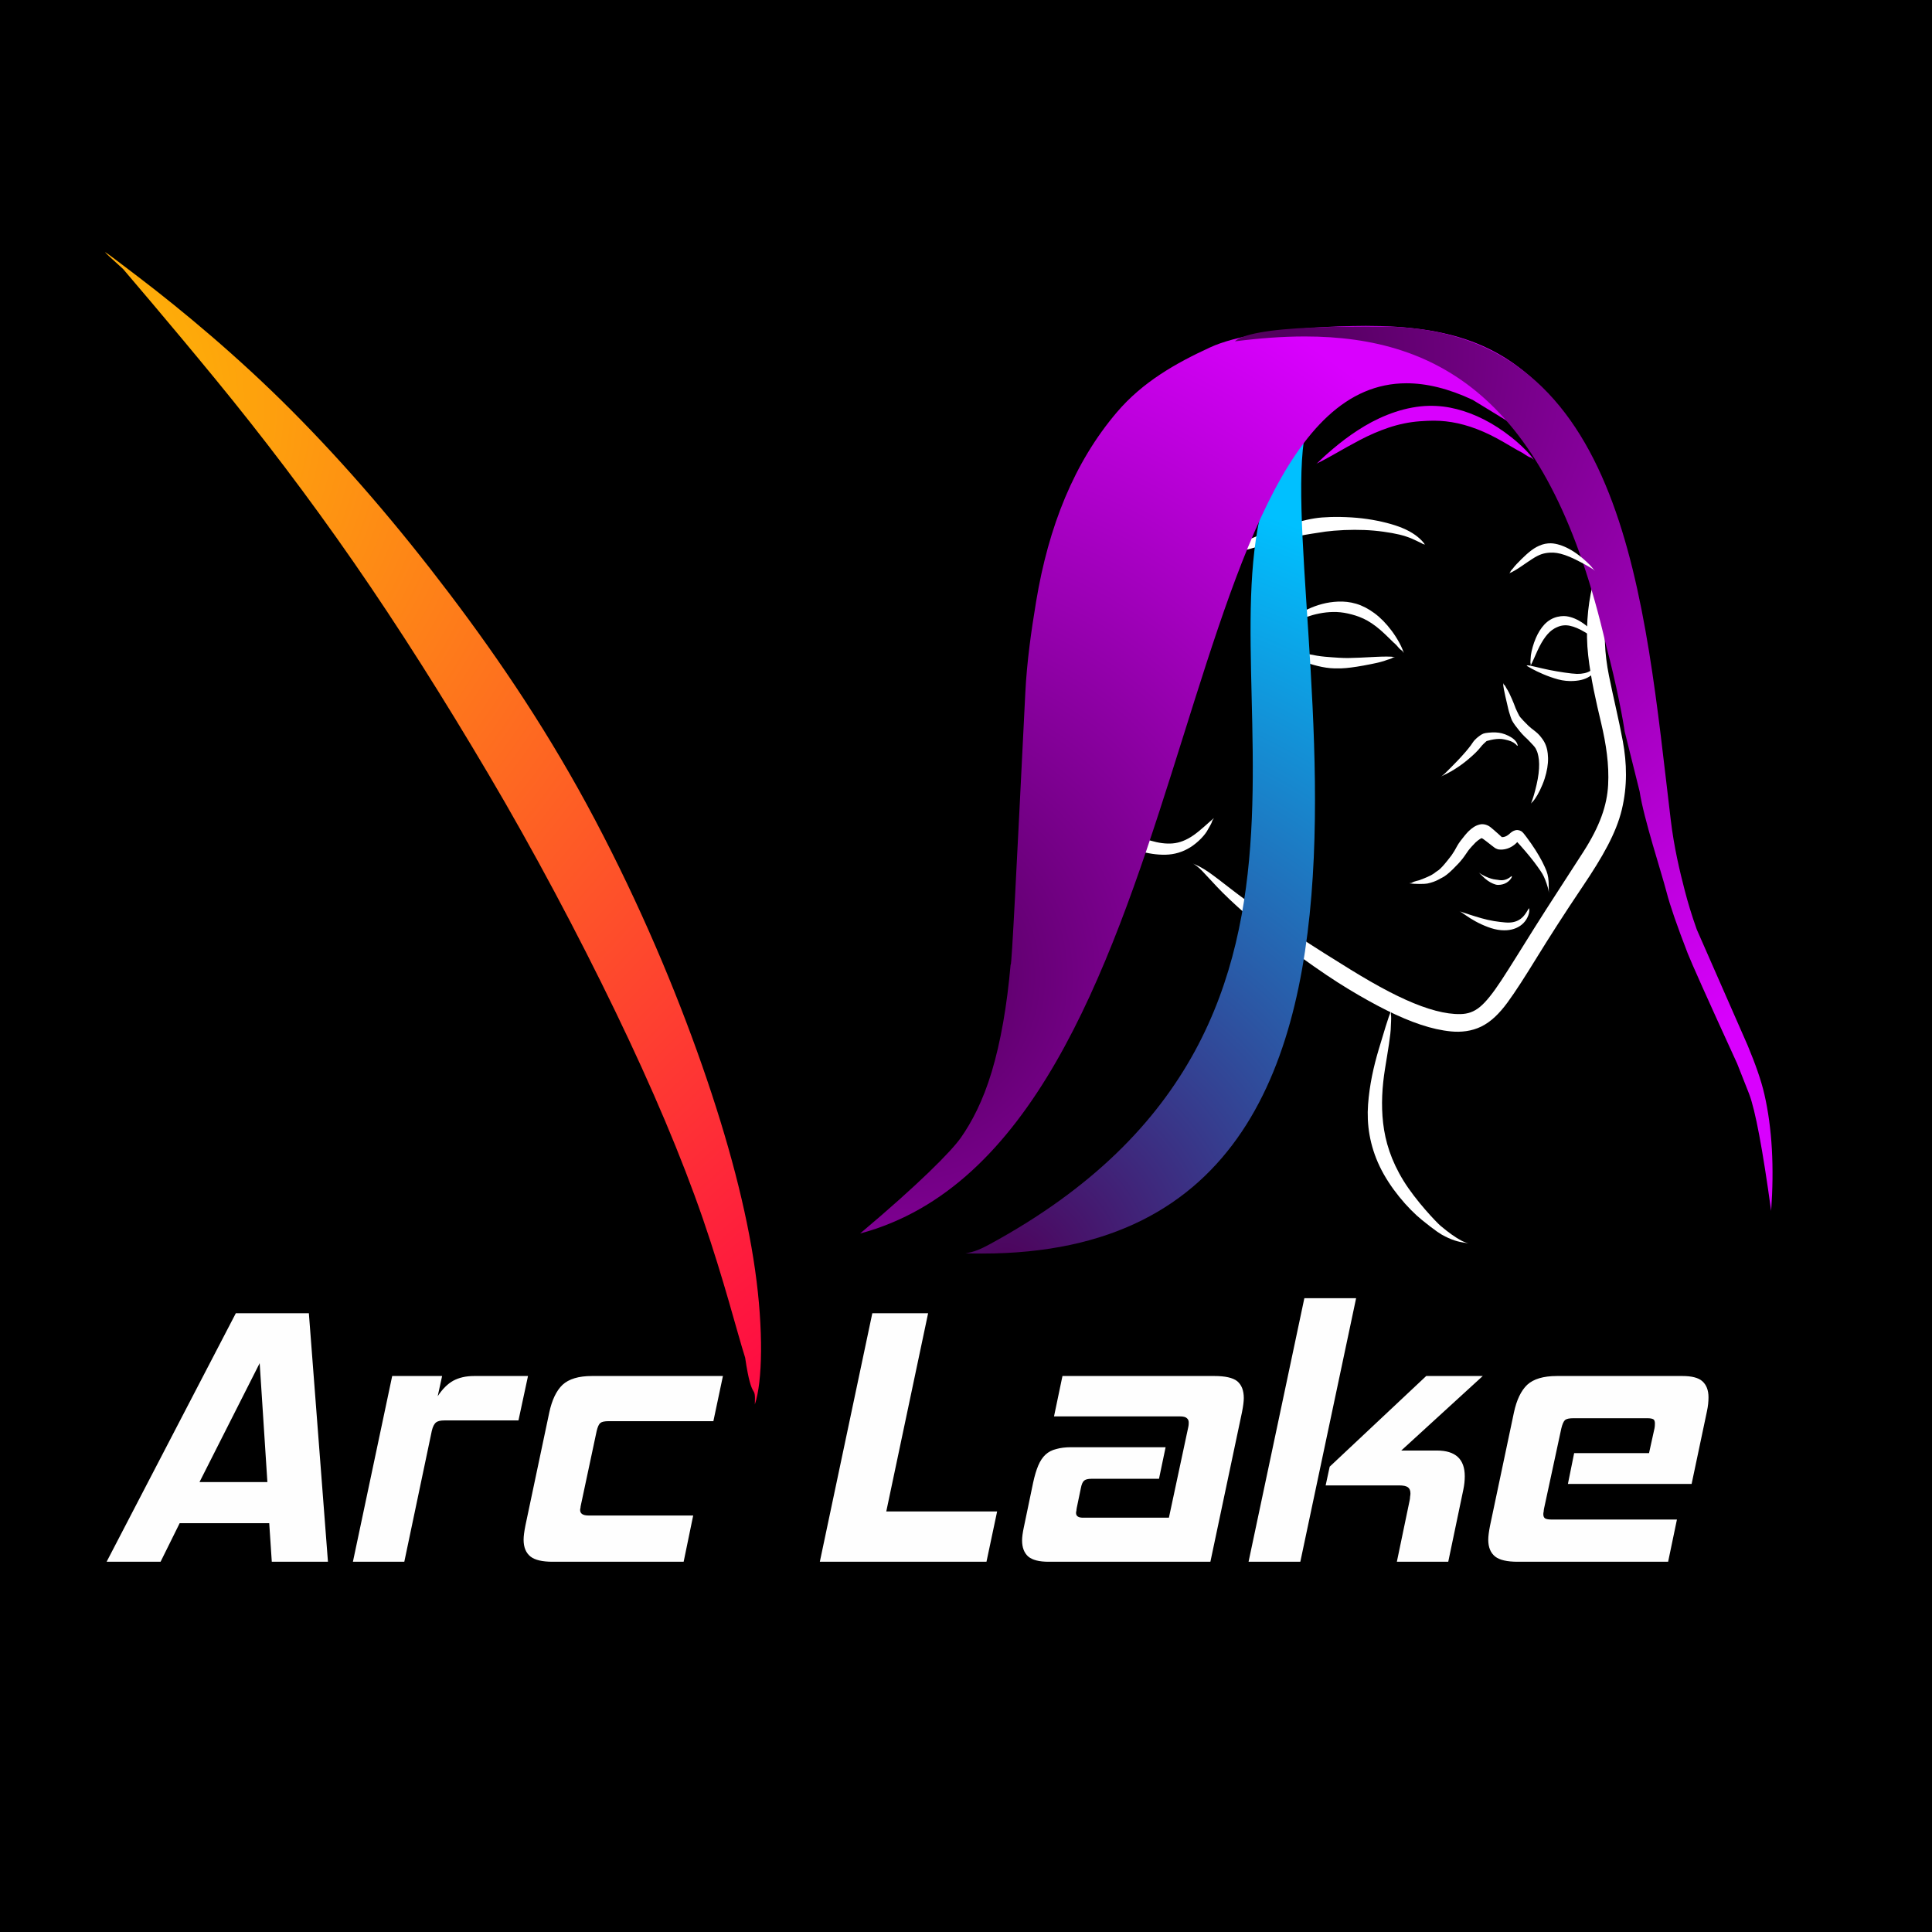 <?xml version="1.0" encoding="utf-8"?>
<svg xmlns="http://www.w3.org/2000/svg" xmlns:xlink="http://www.w3.org/1999/xlink" version= "1.1" width="1024px" height="1024px" viewBox="-112 92 1024 1024">
<rect x="-112" y="92" width="1024" height="1024" fill="rgb(0,0,0)"/>
<g id="layer1">
<g style="fill:rgb(255,255,255); fill-opacity:1.0; stroke-linejoin: miter">
<path d="M627.361,440.253C625.028,439.882,620.966,439.979,617.564,440.138C614.162,440.296,611.331,440.45,608.964,440.564C606.597,440.677,604.612,440.731,602.91,440.755C601.208,440.778,599.701,440.751,597.624,440.622C595.548,440.493,592.893,440.319,590.208,440.073C587.523,439.826,584.711,439.373,581.646,438.715C578.58,438.057,575.174,437.175,571.297,436.114C567.421,435.053,562.953,433.895,559.353,432.754C555.752,431.613,555.752,431.613,558.075,432.564C558.075,432.564,562.491,435.038,566.425,437.1C570.359,439.162,573.928,440.766,577.204,442.034C580.48,443.301,583.539,444.289,586.489,445.004C589.438,445.718,592.347,446.191,595.291,446.257C598.235,446.324,599.823,446.233,601.494,446.078C603.165,445.924,605.023,445.695,607.167,445.357C609.31,445.019,611.821,444.568,614.803,443.968C617.785,443.368,621.316,442.572,623.242,441.732C627.406,440.582,625.121,440.564,627.361,440.253 Z"/>
</g>
<g style="fill:rgb(255,255,255); fill-opacity:1.0; stroke-linejoin: miter">
<path d="M632.01,438.104C631.215,435.093,628.55,430.271,625.641,426.367C622.732,422.464,619.674,419.37,616.5,417.02C613.325,414.67,610.086,412.978,606.799,412.005C603.513,411.032,600.269,410.734,597.256,410.858C594.242,410.981,591.458,411.415,588.813,412.111C586.169,412.806,583.683,413.719,581.375,414.798C579.067,415.876,576.957,417.086,575.072,418.385C573.186,419.684,571.552,421.045,570.686,421.86C569.819,422.675,569.531,422.963,569.231,423.282C568.931,423.601,568.615,423.947,568.281,424.318C567.947,424.688,567.543,425.022,567.23,425.285C566.917,425.548,566.917,425.548,567.126,425.373C567.126,425.373,567.543,425.022,567.963,424.725C568.384,424.428,568.808,424.189,569.207,423.971C569.605,423.754,569.978,423.557,570.319,423.379C570.66,423.201,572.405,422.323,574.312,421.452C576.219,420.582,578.281,419.753,580.469,419.002C582.657,418.25,584.953,417.614,587.333,417.144C589.713,416.674,592.154,416.407,594.623,416.365C597.092,416.322,599.76,416.576,602.415,417.172C605.071,417.768,607.823,418.566,610.683,419.898C613.544,421.23,616.517,423.207,619.638,425.907C622.76,428.607,626.038,432.122,628.121,433.927C631.725,438.274,630.49,435.562,632.01,438.104 Z"/>
</g>
<g style="fill:rgb(255,255,255); fill-opacity:1.0; stroke-linejoin: miter">
<path d="M643.298,380.786C642.79,379.783,641.315,378.132,639.522,376.653C637.728,375.173,635.64,373.872,633.283,372.744C630.925,371.617,628.311,370.655,625.297,369.783C622.284,368.911,618.879,368.129,615.331,367.515C611.783,366.901,608.093,366.473,604.264,366.235C600.434,365.996,596.468,365.929,593.176,366.033C589.883,366.137,587.338,366.333,584.724,366.744C582.111,367.154,579.435,367.76,576.685,368.48C573.936,369.199,571.113,370.036,569.09,370.675C567.067,371.314,564.86,372.078,561.333,373.407C557.807,374.735,552.928,376.662,546.707,379.247C540.485,381.831,532.975,385.236,526.654,388.075C520.334,390.915,520.334,390.915,524.675,389.384C524.675,389.384,533.739,387.408,541.213,385.428C548.687,383.448,554.671,381.748,559.203,380.447C563.734,379.147,566.817,378.301,568.451,377.907C570.086,377.514,572.954,376.841,575.657,376.265C578.361,375.689,580.963,375.218,583.463,374.845C585.962,374.472,588.342,374.066,590.61,373.753C592.878,373.44,596.713,373.106,600.43,372.943C604.146,372.779,607.739,372.777,611.212,372.919C614.684,373.061,618.039,373.364,621.294,373.823C624.549,374.282,627.232,374.746,629.671,375.335C632.109,375.925,634.343,376.655,636.39,377.528C638.436,378.401,640.312,379.421,641.319,379.848C643.062,381.019,642.561,380.042,643.298,380.786 Z"/>
</g>
<g>
<g style="fill:rgb(254,254,254); fill-opacity:1.0; stroke-linejoin: miter">
<path d="M25.636,814.506L29.721,877.542L-6.271,877.542L25.636,814.506 Z M12.99,788.047L-55.493,919.76L-26.894,919.76L-16.777,899.332L30.694,899.332L32.056,919.76L61.823,919.76L51.706,788.047 Z M95.87,821.315L75.052,919.76L102.29,919.76L116.882,850.304Q117.66,846.997,119.216,845.829Q120.578,844.856,123.496,844.856L162.796,844.856L167.855,821.315L139.255,821.315Q132.835,821.315,128.166,823.845Q123.691,826.374,119.994,832.016L122.329,821.315 Z M201.707,821.315Q191.201,821.315,186.143,825.985Q181.279,830.654,179.139,840.576L166.493,900.499Q165.52,905.363,165.52,908.087Q165.52,914.118,169.217,917.036Q172.719,919.76,180.89,919.76L250.346,919.76L255.404,895.246L199.956,895.246Q195.481,895.246,195.481,892.328Q195.481,891.744,195.676,891.16Q195.676,890.577,195.87,889.798L204.236,850.499Q205.015,847.191,206.182,846.218Q207.349,845.246,210.657,845.246L266.105,845.246L271.163,821.315 Z M350.346,788.047L322.525,919.76L410.853,919.76L416.495,893.106L357.74,893.106L379.919,788.047 Z M451.126,821.315L446.651,842.716L513.383,842.716Q516.107,842.716,517.079,843.689Q518.052,844.467,518.052,846.024Q518.052,847.386,517.858,848.164L507.546,896.413L462.021,896.413Q458.324,896.413,458.324,893.884Q458.324,893.301,458.519,892.717Q458.519,892.133,458.713,891.16L460.853,880.849Q461.437,877.736,462.604,876.763Q463.771,875.791,466.495,875.791L502.293,875.791L505.795,859.059L455.795,859.059Q451.126,859.059,447.818,860.032Q444.511,860.81,442.176,862.95Q439.841,865.09,438.285,868.787Q436.728,872.483,435.561,877.931L430.697,901.277Q429.725,905.752,429.725,908.476Q429.725,914.118,433.032,917.036Q436.339,919.76,443.732,919.76L529.531,919.76L546.262,840.576Q547.235,835.712,547.235,832.989Q547.235,826.957,543.733,824.039Q540.231,821.315,531.671,821.315 Z M579.337,780.07L549.764,919.76L577.197,919.76L606.769,780.07 Z M643.929,821.315L592.761,869.37L590.621,879.293L629.532,879.293Q632.839,879.293,634.201,880.265Q635.563,881.238,635.563,883.573Q635.563,884.351,635.368,885.324Q635.368,886.102,635.174,887.075L628.364,919.76L655.602,919.76L663.578,881.627Q664.357,877.931,664.357,874.429Q664.357,860.81,649.571,860.81L630.699,860.81L673.89,821.315 Z M713.19,821.315Q702.489,821.315,697.431,825.985Q692.567,830.654,690.427,840.576L677.781,900.499Q676.808,905.363,676.808,908.087Q676.808,914.118,680.505,917.036Q684.007,919.76,692.373,919.76L772.14,919.76L776.809,897.386L710.466,897.386Q707.937,897.386,706.964,896.803Q705.991,896.219,705.991,894.468Q705.991,893.884,706.186,893.106Q706.186,892.522,706.38,891.549L715.524,849.137Q716.303,845.829,717.47,844.662Q718.637,843.689,721.945,843.689L761.05,843.689Q763.385,843.689,764.358,844.273Q765.136,844.856,765.136,846.413Q765.136,847.969,764.941,848.942L762.023,862.172L722.334,862.172L719.026,878.514L784.591,878.514L792.762,839.798Q793.541,836.102,793.541,832.6Q793.541,826.957,790.233,824.039Q787.12,821.315,779.727,821.315 Z"/>
</g>
</g>
<g style="fill:rgb(255,255,255); fill-opacity:1.0; stroke-linejoin: miter">
<path d="M910.837,-350.36C912.074,-351.8,913.804,-354.885,915.318,-357.899C916.833,-360.913,918.161,-363.84,919.335,-366.668C920.508,-369.496,921.541,-372.219,922.199,-374.944C922.857,-377.669,923.346,-380.205,923.758,-382.48C924.17,-384.755,924.519,-386.767,924.771,-388.523C925.023,-390.279,925.211,-391.772,925.322,-393.125C925.432,-394.479,925.472,-395.757,925.471,-396.915C925.47,-398.074,925.434,-399.111,925.364,-400.024C925.293,-400.937,925.282,-401.722,925.288,-402.25C925.295,-402.779,925.295,-402.779,925.29,-402.427C925.29,-402.427,925.282,-401.722,925.138,-400.91C924.994,-400.098,924.749,-399.184,924.46,-398.163C924.17,-397.142,923.834,-396.012,923.459,-394.78C923.085,-393.548,922.683,-392.333,922.178,-390.846C921.673,-389.359,921.078,-387.615,920.408,-385.609C919.737,-383.604,918.989,-381.339,918.157,-378.83C917.324,-376.321,916.529,-373.74,915.814,-370.952C915.099,-368.164,914.3,-365.224,913.423,-362.128C912.547,-359.032,911.617,-355.769,911.416,-353.965C910.509,-350.5,911.543,-352.021,910.837,-350.36 Z"/>
</g>
<g style="fill:rgb(255,255,255); fill-opacity:1.0; stroke-linejoin: miter">
<path d="M666.128,281.788C666.401,281.773,666.924,281.654,667.446,281.539C667.968,281.424,668.475,281.326,668.948,281.268C669.422,281.209,669.848,281.203,670.21,281.263C670.571,281.324,670.861,281.449,676.905,285.697C682.949,289.945,693.605,299.032,702.438,309.197C711.27,319.361,718.275,330.254,723.488,341.334C728.7,352.415,732.121,363.254,733.576,373.307C735.031,383.361,734.542,392.095,731.964,402.787C729.386,413.479,728.346,426.845,729.771,439.397C731.195,451.95,733.932,463.791,736.617,475.105C739.303,486.419,740.926,497.338,740.34,508.079C739.753,518.821,736.042,529.731,727.187,543.535C718.331,557.338,708.838,571.758,701.45,583.536C694.063,595.315,688.354,604.591,683.82,611.507C679.285,618.423,675.583,623.07,672.386,625.689C669.189,628.308,666.012,629.409,662.056,629.491C658.101,629.573,653.732,628.951,648.931,627.685C644.13,626.42,638.877,624.502,633.152,621.928C627.427,619.355,621.212,616.131,614.484,612.266C607.756,608.4,600.492,603.903,590.207,597.422C579.923,590.941,568.91,583.681,560.3,577.681C551.69,571.68,545.135,566.823,540.185,562.988C535.234,559.153,531.513,556.261,528.575,554.227C525.637,552.192,523.177,550.966,521.532,550.247C519.887,549.528,519.887,549.528,520.948,550.067C520.948,550.067,522.961,551.322,524.98,553.417C527,555.512,529.574,558.381,533.179,562.187C536.784,565.992,541.789,570.81,548.615,576.768C555.44,582.725,564.455,589.884,576.116,598.306C587.777,606.728,595.473,611.85,602.725,616.239C609.977,620.628,616.756,624.406,623.108,627.562C629.46,630.719,635.425,633.244,641.056,635.117C646.686,636.991,652.024,638.193,657.176,638.684C662.327,639.175,667.992,638.597,673.082,636.103C678.172,633.609,682.577,629.349,686.963,623.391C691.349,617.434,696.33,609.563,702.556,599.474C708.783,589.386,716.728,576.865,727.024,561.579C737.319,546.294,744.581,533.657,747.594,521.137C750.607,508.618,750.289,496.52,748.121,484.805C745.953,473.09,743.069,461.59,740.775,450.09C738.482,438.59,737.744,426.924,739.79,414.566C741.836,402.208,743.852,393.381,743.693,382.848C743.534,372.314,741.217,360.887,736.786,349.098C732.355,337.308,725.691,325.701,716.96,314.866C708.229,304.032,697.486,294.501,684.802,287.139C672.117,279.778,671.447,279.551,670.84,279.526C670.232,279.502,669.663,279.601,669.129,279.781C668.595,279.961,668.092,280.2,667.612,280.472C667.131,280.744,666.669,281.028,666.459,281.207C666.008,281.479,666.369,281.695,666.128,281.788 Z"/>
</g>
<g style="fill:rgb(255,255,255); fill-opacity:1.0; stroke-linejoin: miter">
<path d="M531.424,525.585C528.63,527.897,524.365,532.076,520.529,534.733C516.693,537.389,513.112,538.718,509.527,539.027C505.942,539.336,502.116,538.805,497.862,537.564C493.608,536.322,488.848,534.505,481.722,530.998C474.596,527.492,466.932,520.975,461.233,512.817C455.534,504.659,451.659,495.627,449.784,486.646C447.909,477.665,448.06,469.635,450.076,463.701C452.091,457.767,455.684,454.521,458.724,453.812C461.764,453.104,462.964,453.206,464.295,453.464C465.626,453.721,467.082,454.179,468.668,454.829C470.254,455.479,471.962,456.347,473.798,457.428C475.634,458.51,477.613,459.796,479.142,460.86C480.672,461.925,481.599,462.546,482.424,463.068C483.25,463.589,483.968,464.019,484.579,464.354C485.19,464.689,485.686,464.938,486.038,465.148C486.39,465.358,486.636,465.479,486.772,465.521C486.907,465.562,486.907,465.562,486.817,465.535C486.817,465.535,486.636,465.479,486.357,465.325C486.078,465.17,485.717,464.894,485.304,464.463C484.891,464.032,484.4,463.487,483.821,462.834C483.243,462.182,482.58,461.42,481.82,460.55C481.061,459.679,479.289,457.792,477.516,456.163C475.744,454.535,473.996,453.154,472.268,452.024C470.54,450.894,468.844,449.988,467.174,449.319C465.503,448.649,463.865,448.193,462.027,447.995C460.189,447.798,453.13,449.126,448.036,454.7C442.941,460.275,440.559,468.535,440.587,478.281C440.616,488.026,443.045,498.484,448.022,508.58C452.999,518.677,460.665,527.405,470.687,533.543C480.71,539.682,486.35,541.577,491.375,542.959C496.401,544.34,501.173,545.125,505.773,545.016C510.372,544.908,514.782,543.665,518.908,541.075C523.034,538.485,526.854,534.434,528.268,531.56C531.697,525.774,529.41,528.498,531.424,525.585 Z"/>
</g>
<g style="fill:rgb(217,0,254); fill-opacity:1.0; stroke-linejoin: miter">
<path d="M700.968,335.741C698.96,332.567,694.078,327.745,689.135,323.816C684.192,319.888,679.272,316.739,674.417,314.283C669.561,311.828,664.778,310.032,660.089,308.84C655.399,307.648,650.819,307.009,645.258,307.108C639.698,307.207,633.37,308.384,627.505,310.345C621.639,312.306,616.229,314.862,611.265,317.821C606.301,320.779,601.775,323.985,597.686,327.269C593.597,330.554,589.962,333.814,588.239,335.474C586.515,337.134,586.38,337.266,586.232,337.411C586.083,337.557,585.911,337.702,585.711,337.84C585.512,337.978,585.297,338.127,585.127,338.244C584.958,338.361,584.958,338.361,585.071,338.283C585.071,338.283,585.297,338.127,585.506,337.982C585.716,337.837,585.911,337.702,586.106,337.6C586.3,337.499,586.482,337.412,586.648,337.333C586.813,337.253,590.927,335.169,595.253,332.706C599.578,330.244,604.137,327.641,608.939,325.136C613.741,322.631,618.786,320.398,624.066,318.635C629.346,316.873,634.845,315.697,640.615,315.275C646.385,314.853,650.252,314.873,654.368,315.329C658.484,315.785,662.797,316.714,667.32,318.199C671.842,319.684,676.6,321.743,681.602,324.455C686.603,327.167,691.887,330.543,694.987,332.056C700.745,335.987,698.31,333.322,700.968,335.741 Z"/>
</g>
<g style="fill:url(#grad0); fill-opacity:1.0; stroke-linejoin: miter">
<path d="M587.13,304.278C543.037,347.506,683.276,756.412,408.532,756.412C405.655,756.412,402.732,756.367,399.764,756.277C404.541,755.555,408.185,753.852,412.464,751.529C631.542,632.594,511.013,428.333,568.889,331.258L587.13,304.278 Z"/>
</g>
<g style="fill:url(#grad1); fill-opacity:1.0; stroke-linejoin: miter">
<path d="M726.663,326.256L709.894,302.727C685.301,274.127,655.532,264.725,611.939,264.725C609.547,264.725,607.114,264.754,604.638,264.809C566.786,265.649,542.226,270.226,529.515,276.064C511.208,284.471,493.681,294.407,480.017,310.435C457.223,337.172,443.748,371.158,437.178,410.746C434.583,426.383,432.27,442.519,431.434,459.285C426.645,555.301,424.264,603.324,423.692,603.324C423.676,603.324,423.661,603.288,423.648,603.215C421.7,625.299,418.372,644.21,413.664,659.947C408.957,675.684,402.937,686.913,397.322,694.932C392.176,702.282,374.957,719.623,343.853,745.791C525.133,697.307,505.964,295.143,633.472,295.143C644.075,295.143,655.692,297.924,668.516,303.923C704.192,325.756,704.209,325.766,704.21,325.766C704.21,325.766,704.21,325.766,704.21,325.766C704.224,325.766,705.628,327.319,707.036,328.941 Z"/>
</g>
<g style="fill:url(#grad2); fill-opacity:1.0; stroke-linejoin: miter">
<path d="M542.515,272.924C555.241,271.282,567.612,270.333,579.57,270.333C652.327,270.333,709.814,305.482,739.175,433.796C745.02,455.395,748.617,475.841,749.105,479.693L757.037,511.491C759.174,525.8,768.688,554.619,771.33,564.912C773.121,571.884,776.859,582.653,782.5,597.255C784.193,601.637,792.882,621.154,808.735,655.74L815.053,671.747C818.346,680.358,822.242,701.046,826.742,733.813C828.386,710.829,827.324,690.179,823.152,671.953C821.43,664.433,818.345,655.85,814.3,646.109L787.327,584.652C784.581,576.967,782.554,570.129,781.015,564.197C778.265,553.6,775.274,541.132,773.534,526.563C759.583,410.644,750.104,268.091,623.628,265.112C604.397,264.989,594.88,265.168,583.979,265.592C560.036,266.523,546.23,269.295,542.515,272.924 Z"/>
</g>
<g style="fill:rgb(255,255,255); fill-opacity:1.0; stroke-linejoin: miter">
<path d="M687.859,395.883C689.485,395.301,692.095,393.69,694.335,392.162C696.575,390.634,698.527,389.278,700.264,388.163C702.001,387.049,703.581,386.223,705.08,385.716C706.58,385.209,708.09,385.001,709.428,384.921C710.767,384.841,711.919,384.895,713.208,385.099C714.498,385.303,715.937,385.667,717.536,386.217C719.135,386.767,720.9,387.52,722.855,388.47C724.811,389.419,726.964,390.586,728.367,391.359C729.77,392.132,730.251,392.411,730.737,392.704C731.223,392.998,731.716,393.305,732.212,393.631C732.707,393.956,733.147,394.36,733.468,394.678C733.79,394.997,733.79,394.997,733.576,394.784C733.576,394.784,733.147,394.36,732.754,393.91C732.361,393.461,731.992,392.996,731.616,392.547C731.24,392.098,730.853,391.669,730.458,391.254C730.063,390.839,728.127,388.961,726.234,387.41C724.34,385.858,722.52,384.587,720.777,383.566C719.034,382.545,717.365,381.759,715.768,381.177C714.171,380.596,712.637,380.228,711.138,380.037C709.639,379.846,707.419,379.974,705.364,380.651C703.308,381.329,701.454,382.351,699.723,383.654C697.993,384.956,696.283,386.492,694.494,388.263C692.704,390.033,690.747,392.038,689.854,393.332C687.658,395.619,689.161,394.89,687.859,395.883 Z"/>
</g>
<g style="fill:rgb(255,255,255); fill-opacity:1.0; stroke-linejoin: miter">
<path d="M684.673,454.017C684.716,455.82,685.343,458.806,685.887,461.171C686.431,463.535,686.85,465.29,687.11,466.43C687.37,467.57,687.448,468.015,687.857,469.434C688.266,470.853,689.047,473.248,689.485,474.025C689.923,474.802,690.421,475.569,691.044,476.434C691.668,477.299,692.427,478.266,693.316,479.347C694.205,480.429,695.335,481.735,696.169,482.481C697.003,483.227,697.669,483.874,698.272,484.51C698.875,485.146,699.416,485.77,699.971,486.318C700.527,486.865,701.02,487.445,701.298,487.788C701.576,488.131,701.826,488.505,702.062,488.938C702.299,489.371,702.519,489.864,702.72,490.418C702.922,490.973,703.102,491.56,703.359,492.816C703.616,494.072,703.752,495.45,703.772,496.982C703.793,498.514,703.692,500.197,703.47,502.03C703.247,503.863,702.897,505.822,702.409,507.939C701.922,510.056,701.436,511.905,700.975,513.487C700.513,515.069,700.04,516.377,699.692,517.245C699.344,518.112,699.344,518.112,699.676,517.592C699.676,517.592,700.64,516.73,701.521,515.474C702.403,514.219,703.313,512.66,704.217,510.795C705.121,508.929,706.049,506.743,706.687,504.74C707.325,502.738,707.789,500.827,708.094,498.998C708.399,497.169,708.533,495.419,708.497,493.747C708.461,492.074,708.255,490.541,708.085,489.699C707.915,488.856,707.696,488.063,707.425,487.305C707.154,486.547,706.829,485.826,706.445,485.144C706.062,484.462,705.654,483.868,705.08,483.114C704.506,482.36,703.897,481.574,703.142,480.881C702.387,480.189,701.578,479.51,700.714,478.842C699.851,478.174,699.143,477.696,698.155,476.737C697.168,475.778,696.278,474.878,695.54,474.098C694.801,473.319,694.21,472.67,693.788,472.154C693.366,471.639,693.21,471.467,692.189,469.302C691.168,467.138,691.223,467.224,690.933,466.39C690.642,465.556,690.101,464.236,689.299,462.373C688.496,460.51,687.393,458.109,686.47,456.822C684.987,453.91,685.232,455.643,684.673,454.017 Z"/>
</g>
<g style="fill:rgb(255,255,255); fill-opacity:1.0; stroke-linejoin: miter">
<path d="M692.436,487.401C692.46,486.956,692.205,486.107,691.672,485.285C691.139,484.463,690.332,483.696,689.274,482.995C688.216,482.294,686.92,481.647,685.699,481.197C684.479,480.748,683.455,480.497,682.36,480.349C681.264,480.201,680.1,480.144,678.872,480.195C677.644,480.246,676.351,480.384,675.493,480.513C674.635,480.642,674.03,480.872,673.499,481.169C672.969,481.466,672.411,481.837,671.792,482.306C671.173,482.776,670.469,483.334,669.629,484.234C668.788,485.135,668.306,486.051,667.553,487.063C666.799,488.076,665.864,489.235,664.748,490.532C663.631,491.83,662.342,493.268,660.967,494.725C659.593,496.182,658.288,497.488,657.134,498.659C655.98,499.829,654.963,500.851,654.07,501.712C653.177,502.573,652.379,503.235,651.796,503.569C651.213,503.903,651.213,503.903,651.601,503.68C651.601,503.68,652.379,503.235,653.39,502.766C654.401,502.298,655.582,501.695,656.917,500.94C658.251,500.185,659.726,499.264,661.348,498.166C662.971,497.067,664.66,495.739,666.137,494.506C667.613,493.274,668.894,492.115,669.996,491.038C671.098,489.962,672.009,488.948,672.645,488.139C673.281,487.331,673.711,486.869,674.241,486.336C674.772,485.802,675.207,485.406,675.516,485.142C675.824,484.878,675.969,484.771,675.952,484.772C675.935,484.773,677.126,484.422,678.204,484.181C679.283,483.939,680.295,483.786,681.241,483.7C682.187,483.614,683.071,483.613,683.894,483.684C684.717,483.756,686.116,484.036,687.287,484.372C688.459,484.708,689.416,485.094,690.163,485.553C690.909,486.012,691.467,486.547,691.743,486.821C692.114,487.48,692.341,487.016,692.436,487.401 Z"/>
</g>
<g style="fill:rgb(255,255,255); fill-opacity:1.0; stroke-linejoin: miter">
<path d="M634.954,560.16C637.755,560.656,643.279,560.57,644.504,560.299C645.729,560.029,646.773,559.74,647.729,559.402C648.685,559.063,649.557,558.681,650.352,558.254C651.147,557.828,651.594,557.537,652.272,557.226C652.95,556.915,653.85,556.336,654.819,555.578C655.788,554.82,656.852,553.881,658.01,552.742C659.169,551.602,660.412,550.3,661.069,549.603C661.727,548.907,662.409,548.109,663.09,547.24C663.771,546.37,664.452,545.43,665.126,544.412C665.8,543.395,666.257,542.658,668.074,540.629C669.891,538.6,670.574,538.026,671.305,537.469C672.036,536.913,672.622,536.535,673.023,536.34C673.423,536.145,673.579,536.114,673.624,536.153C673.67,536.192,673.523,536.182,673.31,536.15C673.097,536.118,673.125,536.139,673.291,536.232C673.457,536.325,673.724,536.488,673.916,536.531C674.108,536.575,676.941,538.819,678.502,540.035C680.062,541.25,680.421,541.499,680.779,541.688C681.137,541.876,681.488,542.015,681.832,542.116C682.175,542.217,682.512,542.287,683.551,542.304C684.59,542.321,685.912,542.119,687.168,541.682C688.423,541.245,689.581,540.587,690.635,539.754C691.688,538.921,692.629,537.916,692.417,537.831C692.204,537.745,692.204,537.735,692.115,537.725C692.026,537.714,691.861,537.678,691.665,537.591C691.469,537.505,691.296,537.376,692.142,538.287C692.987,539.198,694.814,541.22,696.484,543.174C698.153,545.128,699.682,547.003,701.06,548.808C702.439,550.613,703.659,552.356,704.499,553.587C705.338,554.818,705.823,555.66,706.299,556.681C706.775,557.703,707.25,558.899,707.715,560.271C708.181,561.642,708.649,563.188,708.824,564.449C709,565.711,709,565.711,708.914,564.866C708.914,564.866,708.839,563.166,708.854,561.584C708.868,560.002,708.777,558.556,708.584,557.243C708.391,555.93,708.085,554.754,707.699,553.725C707.312,552.696,706.465,550.751,705.42,548.725C704.375,546.698,703.155,544.603,701.771,542.434C700.387,540.265,698.828,538.033,697.11,535.725C695.392,533.416,694.828,532.869,694.269,532.542C693.71,532.214,693.095,532.021,692.49,531.959C691.884,531.897,691.315,531.942,690.257,532.378C689.2,532.814,688.243,533.824,687.61,534.332C686.976,534.84,686.38,535.188,685.812,535.395C685.244,535.602,684.694,535.708,684.082,535.708C683.471,535.708,683.879,535.73,683.856,535.717C683.832,535.704,683.852,535.706,683.919,535.731C683.985,535.756,684.096,535.816,684.169,535.86C684.242,535.904,681.535,533.402,679.706,531.845C677.876,530.288,677.418,529.944,676.938,529.708C676.457,529.471,675.975,529.268,675.43,529.099C674.886,528.929,674.173,528.821,673.505,528.834C672.837,528.848,671.671,529.091,670.655,529.538C669.639,529.984,668.701,530.583,667.781,531.323C666.861,532.063,665.926,532.943,664.456,534.704C662.985,536.465,661.15,538.88,660.51,540.062C659.87,541.244,659.355,542.176,658.846,543.029C658.336,543.881,657.832,544.653,657.336,545.343C656.84,546.034,656.298,546.705,655.255,548.016C654.211,549.328,653.293,550.402,652.507,551.263C651.721,552.123,651.058,552.741,650.571,553.126C650.083,553.511,649.405,553.848,648.822,554.33C648.239,554.811,647.668,555.203,646.98,555.598C646.293,555.992,645.493,556.391,644.583,556.794C643.674,557.197,642.844,557.557,640.234,558.539C634.916,559.83,637.663,559.849,634.954,560.16 Z"/>
</g>
<g style="fill:rgb(255,255,255); fill-opacity:1.0; stroke-linejoin: miter">
<path d="M698.468,573.202C697.916,574.06,697.07,575.611,696.159,576.809C695.248,578.008,694.264,578.887,693.219,579.513C692.174,580.139,691.056,580.548,689.853,580.771C688.65,580.994,687.364,581.055,685.707,580.91C684.051,580.766,681.98,580.537,679.794,580.179C677.609,579.822,675.383,579.297,673.188,578.681C670.993,578.064,668.891,577.398,666.94,576.774C664.99,576.151,663.263,575.588,662.482,575.297C661.702,575.005,661.645,575.018,661.623,575.029C661.602,575.039,661.617,575.047,661.667,575.052C661.718,575.057,661.805,575.06,661.888,575.061C661.971,575.061,661.971,575.061,661.915,575.061C661.915,575.061,661.805,575.06,661.73,575.057C661.655,575.053,661.617,575.047,661.614,575.038C661.611,575.03,661.645,575.018,661.714,575.004C661.783,574.991,663.114,575.875,664.676,576.982C666.238,578.089,668.053,579.245,670.079,580.351C672.105,581.458,674.291,582.475,676.585,583.332C678.88,584.189,681.244,584.834,683.621,585.012C685.997,585.19,687.68,585.017,689.262,584.645C690.843,584.273,692.319,583.65,693.642,582.765C694.965,581.88,696.1,580.735,696.986,579.315C697.871,577.894,698.467,576.206,698.508,575.225C698.79,573.283,698.227,574.163,698.468,573.202 Z"/>
</g>
<g style="fill:rgb(255,255,255); fill-opacity:1.0; stroke-linejoin: miter">
<path d="M689.274,556.261C688.991,556.457,688.496,556.874,687.982,557.222C687.467,557.57,686.938,557.85,686.395,558.063C685.852,558.277,685.289,558.415,684.707,558.492C684.124,558.57,683.511,558.568,682.867,558.489C682.222,558.41,681.542,558.261,680.767,558.193C679.992,558.125,679.144,557.938,678.209,557.654C677.275,557.37,676.257,556.97,675.15,556.45C674.043,555.93,672.846,555.279,672.271,554.838C671.697,554.397,671.686,554.397,671.681,554.397C671.675,554.397,671.675,554.397,671.681,554.397C671.686,554.397,671.697,554.397,671.707,554.397C671.718,554.397,671.718,554.397,671.711,554.397C671.711,554.397,671.697,554.397,671.688,554.397C671.679,554.397,671.675,554.397,671.677,554.397C671.679,554.397,671.686,554.397,671.698,554.397C671.711,554.397,672.764,555.379,673.701,556.338C674.638,557.297,675.575,558.104,676.51,558.764C677.446,559.424,678.375,559.944,679.294,560.326C680.213,560.708,681.107,561.02,681.991,561.018C682.875,561.017,683.704,560.902,684.469,560.697C685.234,560.493,685.93,560.196,686.551,559.814C687.172,559.432,687.722,558.983,688.194,558.47C688.667,557.957,689.067,557.392,689.204,557.06C689.54,556.458,689.075,556.53,689.274,556.261 Z"/>
</g>
<g style="fill:rgb(255,255,255); fill-opacity:1.0; stroke-linejoin: miter">
<path d="M699.197,444.856C700.196,443.125,701.548,439.758,702.92,436.804C704.293,433.85,705.716,431.352,707.222,429.379C708.727,427.406,710.293,425.996,711.864,425.118C713.435,424.239,715.01,423.648,716.385,423.5C717.76,423.353,718.826,423.421,720,423.658C721.173,423.896,722.459,424.304,723.855,424.9C725.252,425.496,726.763,426.284,728.389,427.273C730.015,428.261,731.76,429.454,732.928,430.281C734.096,431.107,734.585,431.483,735.111,431.927C735.636,432.371,736.191,432.889,736.782,433.473C737.373,434.058,737.966,434.731,738.344,435.321C738.722,435.911,738.722,435.911,738.47,435.518C738.47,435.518,737.966,434.731,737.577,433.939C737.188,433.148,736.806,432.417,736.411,431.759C736.016,431.101,735.615,430.51,735.205,429.996C734.795,429.482,733.274,427.727,731.737,426.217C730.2,424.707,728.662,423.445,727.149,422.39C725.635,421.335,724.133,420.499,722.647,419.865C721.161,419.231,719.683,418.819,718.169,418.608C716.654,418.398,714.025,418.543,711.537,419.545C709.049,420.546,706.962,422.286,705.259,424.536C703.555,426.787,702.184,429.473,701.105,432.552C700.027,435.63,699.251,439.079,699.271,440.993C698.873,444.784,699.614,442.978,699.197,444.856 Z"/>
</g>
<g style="fill:rgb(255,255,255); fill-opacity:1.0; stroke-linejoin: miter">
<path d="M697.083,444.837C697.379,445.048,698.409,445.631,699.972,446.483C701.535,447.335,703.562,448.321,705.94,449.336C708.317,450.35,710.96,451.3,713.762,452.076C716.564,452.851,719.473,453.061,721.753,452.947C724.033,452.832,725.683,452.549,727.227,452.061C728.77,451.573,730.17,450.86,731.377,449.912C732.585,448.964,733.534,447.76,734.186,446.332C734.838,444.904,735.16,443.26,735.302,442.392C735.444,441.524,735.461,441.544,735.468,441.56C735.475,441.576,735.473,441.587,735.462,441.595C735.451,441.603,735.43,441.607,735.41,441.608C735.39,441.609,735.39,441.609,735.404,441.609C735.404,441.609,735.43,441.607,735.448,441.602C735.465,441.597,735.473,441.587,735.472,441.574C735.471,441.561,735.461,441.544,735.441,441.523C735.422,441.502,734.898,443.183,734.066,444.462C733.234,445.741,732.288,446.688,731.245,447.37C730.201,448.051,729.063,448.522,727.813,448.798C726.562,449.073,725.212,449.202,723.788,449.174C722.363,449.146,719.827,448.855,717.201,448.469C714.575,448.082,711.894,447.647,709.311,447.12C706.729,446.594,704.361,446.031,702.336,445.553C700.31,445.075,698.742,444.737,698.13,444.679C697.179,444.52,697.423,444.939,697.083,444.837 Z"/>
</g>
<g style="fill:rgb(255,255,255); fill-opacity:1.0; stroke-linejoin: miter">
<path d="M625.338,627.589C623.808,631.283,621.391,639.349,618.737,648.257C616.084,657.166,613.873,666.901,613.103,677.412C612.334,687.922,613.93,699.087,619.308,710.312C624.686,721.536,634.115,732.508,641.688,738.64C649.261,744.773,651.695,746.221,653.998,747.371C656.3,748.521,658.462,749.373,660.472,749.906C662.482,750.44,664.313,750.671,665.554,750.874C666.795,751.076,666.795,751.076,665.975,750.912C665.975,750.912,664.357,750.493,662.703,749.627C661.05,748.761,659.304,747.659,657.435,746.335C655.566,745.011,653.571,743.444,651.498,741.687C649.424,739.93,638.445,728.48,631.873,717.802C625.302,707.124,622.201,697.009,621.087,687.246C619.972,677.482,620.579,667.853,622.081,658.495C623.583,649.138,625.177,640.21,625.183,635.859C625.668,627.629,624.861,631.468,625.338,627.589 Z"/>
</g>
<g style="fill:url(#grad3); fill-opacity:1.0; stroke-linejoin: miter">
<path d="M288.078,836.393C292.129,824.375,292.75,796.991,288.21,765.083C283.67,733.176,274.2,696.984,260.07,656.571C245.94,616.158,227.146,571.576,203.452,526.659C179.759,481.742,153.46,442.631,126.357,406.846C99.255,371.06,71.426,338.613,42.719,309.757C14.012,280.901,-15.898,256.161,-38.223,239.128C-60.548,222.095,-60.548,222.095,-46.748,234.592C-46.748,234.592,-22.398,263.009,2.178,292.963C26.753,322.918,51.266,355.073,75.41,389.917C99.553,424.761,123.301,462.401,146.973,502.455C170.645,542.509,194.442,587.252,214.161,628.091C233.88,668.931,249.335,705.52,260.532,737.948C271.73,770.376,278.832,798.739,282.944,811.586C286.568,836.331,288.565,824.495,288.078,836.393 Z"/>
</g>
</g>
<defs>
<radialGradient id="grad1" gradientUnits="userSpaceOnUse" cx="362.342" cy="609.759" r="400.736" >
<stop offset="0.0%" style="stop-color:rgb(79,0,90); stop-opacity:1.0" />
<stop offset="100.0%" style="stop-color:rgb(217,0,254); stop-opacity:1.0" />
</radialGradient>
<radialGradient id="grad0" gradientUnits="userSpaceOnUse" cx="420.853" cy="767.643" r="425.728" >
<stop offset="0.0%" style="stop-color:rgb(79,0,90); stop-opacity:1.0" />
<stop offset="100.0%" style="stop-color:rgb(0,192,255); stop-opacity:1.0" />
</radialGradient>
<radialGradient id="grad2" gradientUnits="userSpaceOnUse" cx="568.91" cy="279.79" r="427.988" >
<stop offset="0.0%" style="stop-color:rgb(79,0,90); stop-opacity:1.0" />
<stop offset="100.0%" style="stop-color:rgb(217,0,254); stop-opacity:1.0" />
</radialGradient>
<radialGradient id="grad3" gradientUnits="userSpaceOnUse" cx="-97.101" cy="305.189" r="690.309" >
<stop offset="0.0%" style="stop-color:rgb(254,196,0); stop-opacity:1.0" />
<stop offset="100.0%" style="stop-color:rgb(254,0,71); stop-opacity:1.0" />
</radialGradient>
</defs>
</svg>